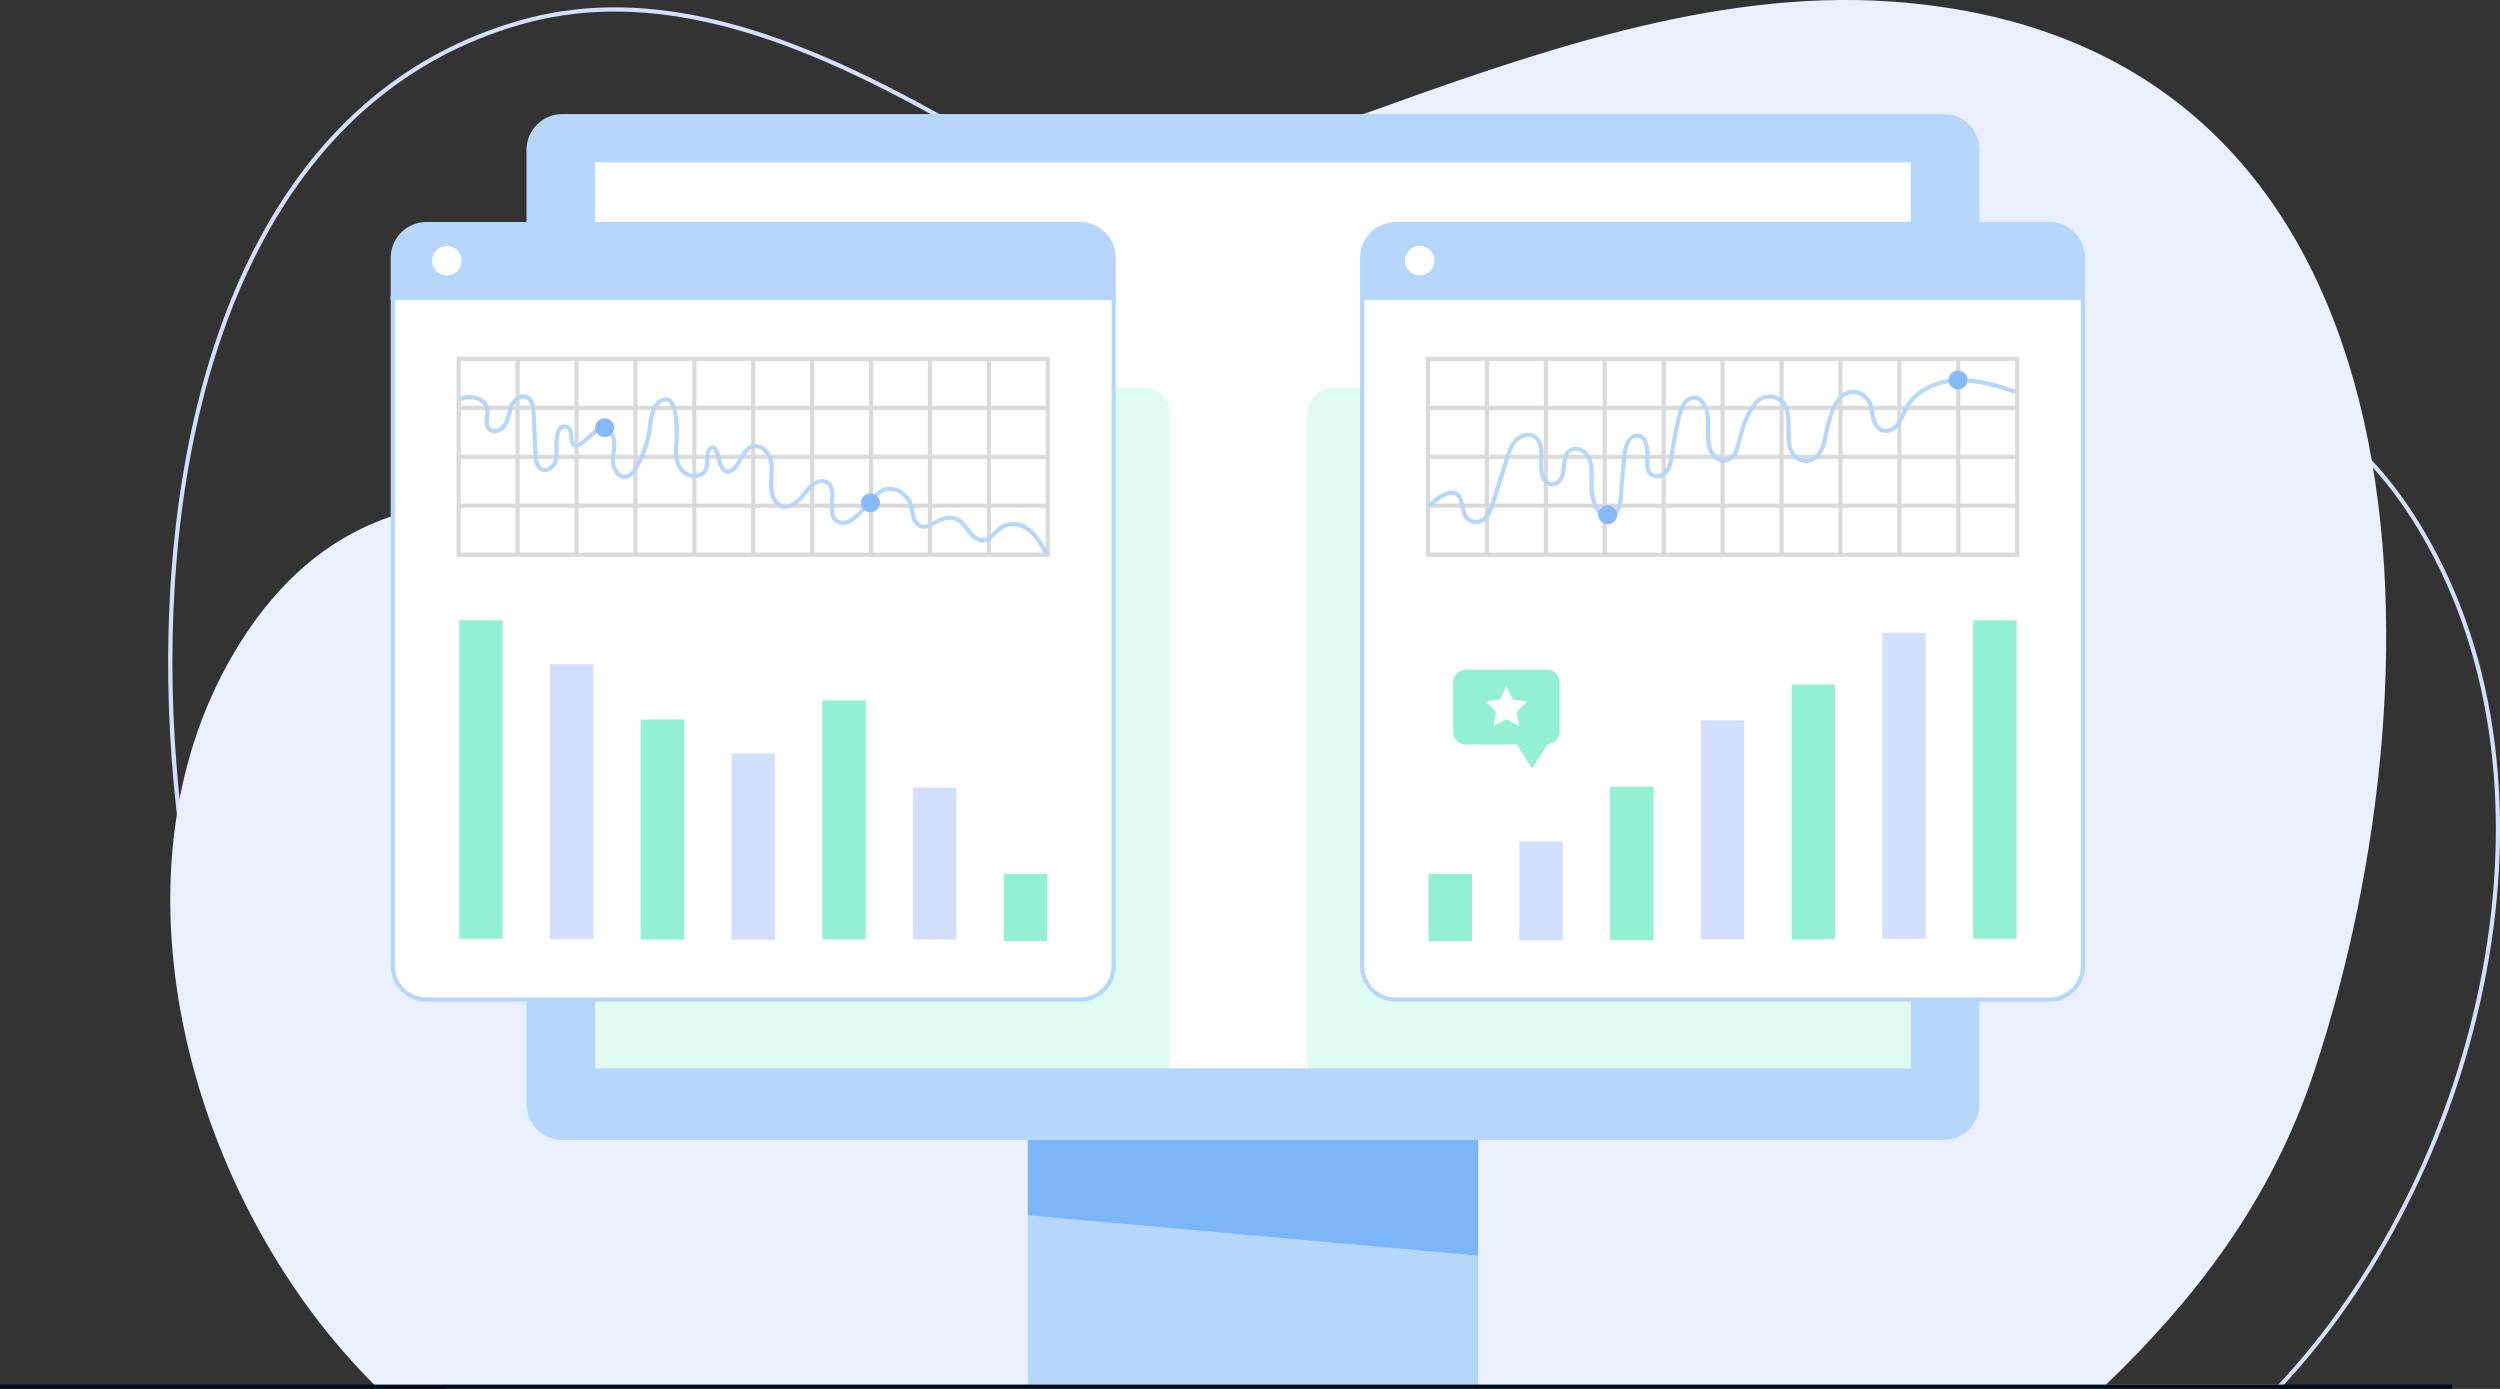 <svg width="432" height="240" viewBox="0 0 432 240" fill="none" xmlns="http://www.w3.org/2000/svg">
<rect x="0" y="0" width="432" height="240" fill="#333333" stroke="none"/>
<g clip-path="url(#clip0_773_17997)">
<path d="M393.995 239.999H76.851L76.743 239.888C67.584 230.419 60.199 221.268 54.186 211.913C47.247 201.192 41.826 189.562 38.078 177.354C31.741 156.776 28.554 132.585 29.12 109.229C29.756 82.635 35.22 59.081 44.921 41.109C55.357 21.775 70.384 9.154 89.585 3.595C99.723 0.66 110.406 0.503 122.247 3.113C131.583 5.17 141.737 9.025 153.291 14.896C166.076 21.393 178.549 29.086 190.612 36.524C201.073 42.977 211.884 49.647 222.862 55.507C236.103 62.58 248.17 67.648 259.753 71C273.354 74.935 286.419 76.446 298.586 75.49C309.115 74.662 320.262 72.167 331.041 69.754C347.621 66.04 364.763 62.201 380.147 64.313C388.45 65.453 395.584 68.186 401.964 72.667C409.107 77.692 415.111 84.767 420.316 94.292C426.261 105.171 429.985 117.529 431.383 131.028C432.694 143.666 431.945 156.951 429.156 170.512C426.444 183.627 422.006 196.323 415.956 208.27C409.893 220.273 402.54 230.905 394.102 239.878L393.995 239.999ZM77.158 239.272H393.681C402.024 230.373 409.3 219.836 415.316 207.95C421.335 196.055 425.75 183.413 428.445 170.356C431.219 156.867 431.965 143.657 430.661 131.094C429.272 117.7 425.57 105.435 419.68 94.642C414.529 85.214 408.589 78.221 401.548 73.262C395.273 68.848 388.243 66.157 380.057 65.033C364.805 62.94 347.726 66.764 331.208 70.463C320.405 72.882 309.233 75.384 298.653 76.216C286.397 77.177 273.245 75.659 259.564 71.698C247.928 68.332 235.817 63.245 222.531 56.149C211.54 50.279 200.713 43.6 190.243 37.145C178.185 29.712 165.72 22.028 152.962 15.545C141.459 9.702 131.365 5.859 122.091 3.822C110.369 1.24 99.804 1.394 89.787 4.293C70.78 9.796 55.901 22.297 45.561 41.455C24.309 80.826 27.145 139.385 38.772 177.132C42.501 189.279 47.895 200.851 54.799 211.518C60.768 220.797 68.082 229.875 77.158 239.272Z" fill="#D3DFFF"/>
<path d="M399.886 185.147C423.098 115.312 421.59 6.923 326.812 0.271C295.812 -1.912 264.269 9.415 235.508 19.744C211.691 28.292 181.158 40.864 173.731 67.834C170.822 78.422 169.975 97.734 154.753 96.626C114.313 93.682 67.322 67.221 40.394 112.879C17.26 152.117 33.202 208.254 65.033 239.636H363.54C379.141 224.678 392.379 207.725 399.886 185.147Z" fill="#EAF0FF"/>
<path d="M255.429 173.391H177.613V239.588H255.429V173.391Z" fill="#B6D6FB"/>
<path opacity="0.6" d="M255.429 216.966L177.613 209.992V173.391H255.429V216.966Z" fill="#559FF6"/>
<path d="M335.877 19.715H97.164C93.748 19.715 90.978 22.485 90.978 25.902V190.804C90.978 194.221 93.748 196.991 97.164 196.991H335.877C339.293 196.991 342.062 194.221 342.062 190.804V25.902C342.062 22.485 339.293 19.715 335.877 19.715Z" fill="#B6D6FB"/>
<path d="M330.183 28.064H102.86V184.588H330.183V28.064Z" fill="white"/>
<path opacity="0.3" d="M202.136 71.353V184.587H102.867V66.988H197.773C198.93 66.988 200.04 67.448 200.858 68.267C201.676 69.085 202.136 70.195 202.136 71.353Z" fill="#94F0D4"/>
<path opacity="0.3" d="M330.18 66.988V184.587H225.928V71.353C225.928 70.195 226.387 69.085 227.206 68.267C228.024 67.448 229.134 66.988 230.291 66.988H330.18Z" fill="#94F0D4"/>
<path d="M67.875 166.909C67.875 168.452 68.488 169.933 69.579 171.024C70.67 172.115 72.15 172.728 73.693 172.728H186.623C188.166 172.728 189.646 172.115 190.737 171.024C191.828 169.933 192.441 168.452 192.441 166.909V51.473H67.875V166.909Z" fill="white"/>
<path d="M186.622 173.091H73.691C72.052 173.091 70.48 172.439 69.32 171.28C68.161 170.12 67.51 168.547 67.51 166.907V51.109H192.803V166.907C192.803 168.547 192.152 170.12 190.993 171.28C189.833 172.439 188.261 173.091 186.622 173.091ZM68.237 51.837V166.907C68.237 168.354 68.812 169.742 69.835 170.765C70.857 171.788 72.245 172.363 73.691 172.363H186.622C188.068 172.363 189.456 171.788 190.478 170.765C191.501 169.742 192.076 168.354 192.076 166.907V51.837H68.237Z" fill="#B6D6FB"/>
<path d="M186.623 38.725H73.693C72.929 38.725 72.172 38.875 71.466 39.168C70.761 39.46 70.119 39.889 69.579 40.429C69.039 40.969 68.61 41.611 68.318 42.317C68.025 43.023 67.875 43.78 67.875 44.544V51.473H192.441V44.544C192.441 43.001 191.828 41.52 190.737 40.429C189.646 39.338 188.166 38.725 186.623 38.725Z" fill="#B6D6FB"/>
<path d="M192.803 51.837H67.51V44.545C67.51 42.905 68.161 41.332 69.32 40.172C70.48 39.013 72.052 38.361 73.691 38.361H186.622C188.261 38.361 189.833 39.013 190.993 40.172C192.152 41.332 192.803 42.905 192.803 44.545V51.837ZM68.237 51.11H192.076V44.545C192.076 43.098 191.501 41.71 190.478 40.687C189.456 39.664 188.068 39.089 186.622 39.089H73.691C72.245 39.089 70.857 39.664 69.835 40.687C68.812 41.71 68.237 43.098 68.237 44.545V51.11Z" fill="#B6D6FB"/>
<path d="M77.21 47.592C78.616 47.592 79.756 46.452 79.756 45.046C79.756 43.64 78.616 42.5 77.21 42.5C75.805 42.5 74.665 43.64 74.665 45.046C74.665 46.452 75.805 47.592 77.21 47.592Z" fill="white"/>
<path d="M181.426 96.21H78.885V61.656H181.426V96.21ZM79.612 95.482H180.699V62.384H79.612V95.482Z" fill="#DADADA"/>
<path d="M181.061 87.027H79.252V87.755H181.061V87.027Z" fill="#DADADA"/>
<path d="M181.061 78.57H79.252V79.298H181.061V78.57Z" fill="#DADADA"/>
<path d="M181.061 70.115H79.252V70.843H181.061V70.115Z" fill="#DADADA"/>
<path d="M171.245 62.022H170.518V95.848H171.245V62.022Z" fill="#DADADA"/>
<path d="M161.066 62.022H160.339V95.848H161.066V62.022Z" fill="#DADADA"/>
<path d="M150.884 62.022H150.157V95.848H150.884V62.022Z" fill="#DADADA"/>
<path d="M140.703 62.022H139.976V95.848H140.703V62.022Z" fill="#DADADA"/>
<path d="M130.521 62.022H129.794V95.848H130.521V62.022Z" fill="#DADADA"/>
<path d="M120.339 62.022H119.611V95.848H120.339V62.022Z" fill="#DADADA"/>
<path d="M110.16 62.022H109.433V95.848H110.16V62.022Z" fill="#DADADA"/>
<path d="M99.978 62.022H99.251V95.848H99.978V62.022Z" fill="#DADADA"/>
<path d="M89.797 62.022H89.069V95.848H89.797V62.022Z" fill="#DADADA"/>
<path d="M180.61 96.199C179.91 94.777 179.114 93.165 177.859 92.069C176.39 90.787 174.563 90.549 173.207 91.463C172.885 91.701 172.584 91.965 172.307 92.253C171.443 93.087 170.37 94.129 168.994 93.573C167.996 93.169 167.42 92.403 166.863 91.665C166.544 91.196 166.168 90.769 165.743 90.392C164.712 89.552 163.433 89.619 161.716 90.6L161.598 90.667C160.565 91.258 159.28 91.996 158.08 90.596C157.509 89.93 157.364 89.103 157.222 88.303C157.102 87.626 156.989 86.988 156.633 86.484C155.586 85.004 154.137 84.484 152.658 85.069C151.909 85.364 151.04 86.375 150.113 87.444C148.775 89.001 147.291 90.718 145.693 90.718C145.278 90.715 144.872 90.602 144.515 90.39C143.242 89.663 143.342 88.097 143.424 86.711C143.502 85.425 143.575 84.211 142.726 83.678C141.635 82.996 140.233 84.223 139.552 85.198C138.53 86.675 136.824 88.09 135.339 87.926C134.706 87.853 133.83 87.46 133.245 85.989C132.777 84.818 132.85 83.552 132.921 82.327C132.97 81.486 133.017 80.69 132.896 79.948C132.714 78.817 131.805 77.302 130.35 77.473C129.323 77.595 128.814 78.529 128.274 79.52C128.002 80.079 127.658 80.601 127.252 81.072C126.623 81.728 126.012 81.981 125.434 81.832C124.761 81.65 124.25 80.935 123.958 79.759C123.943 79.702 123.927 79.628 123.907 79.54C123.543 77.904 123.258 77.675 123.154 77.649C123.14 77.649 123.058 77.665 122.914 77.831C122.55 78.249 122.55 78.875 122.55 79.539C122.55 80.104 122.55 80.688 122.329 81.208C122.168 81.562 121.921 81.87 121.61 82.104C121.299 82.337 120.934 82.488 120.549 82.543C120.021 82.629 119.479 82.587 118.971 82.421C118.462 82.254 118.001 81.967 117.627 81.585C116.636 80.493 116.26 78.842 116.505 76.653C116.705 74.89 116.667 70.156 115.403 69.431C115.085 69.249 114.654 69.358 114.131 69.756C113.356 70.337 112.885 71.888 112.762 73.17C112.495 75.911 111.65 78.565 110.284 80.955C109.862 81.692 109.251 82.558 108.273 82.721C108.01 82.762 107.741 82.747 107.484 82.679C107.227 82.61 106.986 82.489 106.778 82.323C106.114 81.79 105.688 81.015 105.593 80.168C105.54 79.483 105.569 78.793 105.678 78.115C105.754 77.61 105.791 77.101 105.789 76.591C105.76 75.532 105.167 74.385 104.231 74.296C103.746 74.248 102.806 75.092 102.049 75.767C100.948 76.754 99.997 77.606 99.195 77.311C98.753 77.147 98.486 76.674 98.379 75.867C98.361 75.731 98.351 75.578 98.342 75.418C98.3 74.716 98.235 74.174 97.82 74.083C97.708 74.046 97.588 74.037 97.471 74.058C97.354 74.078 97.243 74.127 97.15 74.199C96.47 74.759 96.51 76.798 96.533 78.018C96.561 78.479 96.548 78.941 96.495 79.399C96.407 79.814 96.23 80.206 95.978 80.547C95.725 80.888 95.401 81.17 95.03 81.376C94.794 81.504 94.532 81.576 94.264 81.586C93.996 81.597 93.729 81.545 93.484 81.436C92.424 80.943 92.232 79.651 92.183 78.58L91.841 71.329C91.801 70.468 91.659 69.284 90.872 68.945C90.733 68.89 90.585 68.863 90.436 68.866C90.287 68.87 90.14 68.903 90.004 68.965C89.427 69.235 88.972 69.713 88.732 70.304C88.564 70.732 88.43 71.172 88.328 71.621C88.163 72.272 87.992 72.946 87.632 73.554C87.416 73.903 87.126 74.201 86.781 74.425C86.437 74.65 86.048 74.796 85.641 74.852C85.383 74.889 85.12 74.865 84.874 74.78C84.627 74.695 84.405 74.553 84.225 74.365C83.603 73.706 83.707 72.806 83.797 72.011C83.856 71.627 83.873 71.237 83.848 70.849C83.812 70.54 83.7 70.245 83.522 69.99C83.345 69.735 83.107 69.527 82.83 69.385C82.342 69.14 81.806 69.005 81.26 68.991C80.715 68.976 80.172 69.082 79.672 69.302L79.359 68.645C79.963 68.377 80.62 68.246 81.28 68.264C81.941 68.282 82.589 68.448 83.177 68.749C83.558 68.944 83.883 69.23 84.125 69.582C84.367 69.934 84.518 70.341 84.565 70.766C84.599 71.209 84.582 71.655 84.514 72.095C84.432 72.823 84.359 73.452 84.75 73.866C84.853 73.972 84.98 74.052 85.12 74.098C85.26 74.144 85.41 74.155 85.555 74.13C85.85 74.084 86.132 73.975 86.38 73.81C86.629 73.645 86.839 73.428 86.995 73.174C87.303 72.655 87.454 72.062 87.612 71.433C87.723 70.949 87.87 70.473 88.052 70.011C88.366 69.241 88.964 68.622 89.723 68.281C89.949 68.185 90.192 68.135 90.438 68.135C90.684 68.135 90.927 68.185 91.153 68.281C92.315 68.78 92.513 70.242 92.561 71.299L92.89 78.549C92.93 79.417 93.072 80.452 93.77 80.779C93.914 80.843 94.072 80.872 94.23 80.864C94.388 80.855 94.542 80.809 94.679 80.73C94.954 80.576 95.194 80.365 95.382 80.112C95.57 79.858 95.702 79.567 95.77 79.259C95.807 78.852 95.815 78.444 95.793 78.037C95.764 76.514 95.724 74.428 96.675 73.646C96.853 73.504 97.063 73.406 97.286 73.359C97.509 73.313 97.74 73.32 97.96 73.379C98.948 73.592 99.011 74.668 99.051 75.379C99.051 75.529 99.07 75.667 99.084 75.778C99.148 76.258 99.277 76.578 99.431 76.636C99.82 76.78 100.819 75.885 101.548 75.232C102.54 74.343 103.478 73.504 104.275 73.579C105.664 73.71 106.457 75.216 106.493 76.578C106.496 77.126 106.457 77.673 106.377 78.215C106.275 78.837 106.246 79.468 106.291 80.097C106.367 80.746 106.693 81.341 107.2 81.754C107.329 81.86 107.479 81.938 107.641 81.983C107.802 82.028 107.971 82.038 108.136 82.014C108.815 81.901 109.295 81.201 109.636 80.604C110.952 78.303 111.765 75.75 112.022 73.112C112.151 71.775 112.662 69.945 113.68 69.185C114.465 68.596 115.165 68.471 115.756 68.811C117.842 70.005 117.229 76.678 117.222 76.745C117 78.715 117.314 80.183 118.156 81.11C118.448 81.403 118.806 81.622 119.2 81.749C119.593 81.875 120.012 81.906 120.42 81.837C120.771 81.777 121.4 81.583 121.676 80.928C121.84 80.546 121.84 80.061 121.84 79.548C121.84 78.82 121.84 77.986 122.385 77.365C122.769 76.922 123.123 76.896 123.35 76.954C124.067 77.136 124.39 78.306 124.636 79.391C124.654 79.471 124.67 79.54 124.683 79.593C124.898 80.459 125.256 81.037 125.641 81.139C126.027 81.241 126.448 80.89 126.745 80.579C127.106 80.154 127.411 79.686 127.654 79.184C128.23 78.126 128.883 76.927 130.283 76.762C132.03 76.556 133.356 78.166 133.63 79.841C133.763 80.664 133.714 81.537 133.665 82.387C133.597 83.531 133.528 84.716 133.935 85.737C134.299 86.646 134.805 87.148 135.437 87.219C136.626 87.355 138.101 86.064 138.97 84.807C139.977 83.352 141.708 82.192 143.128 83.083C144.344 83.847 144.25 85.404 144.166 86.777C144.088 88.064 144.013 89.283 144.893 89.779C146.426 90.652 148.029 88.788 149.58 86.984C150.56 85.844 151.488 84.767 152.404 84.407C154.193 83.703 156 84.329 157.236 86.08C157.687 86.72 157.82 87.47 157.949 88.193C158.078 88.917 158.202 89.625 158.644 90.139C159.415 91.04 160.098 90.71 161.247 90.054L161.365 89.985C163.351 88.852 164.936 88.806 166.212 89.845C166.683 90.256 167.101 90.724 167.456 91.238C167.976 91.929 168.467 92.582 169.274 92.909C170.145 93.262 170.843 92.674 171.809 91.74C172.116 91.422 172.451 91.131 172.809 90.87C174.445 89.765 176.627 90.025 178.345 91.532C179.71 92.724 180.539 94.404 181.27 95.886L180.61 96.199Z" fill="#B6D6FB"/>
<path d="M106.095 74.167C106.24 73.274 105.634 72.434 104.742 72.289C103.85 72.144 103.01 72.75 102.865 73.642C102.72 74.534 103.326 75.375 104.218 75.52C105.11 75.665 105.95 75.059 106.095 74.167Z" fill="#86BBF9"/>
<path d="M150.419 88.512C151.322 88.512 152.055 87.779 152.055 86.875C152.055 85.971 151.322 85.238 150.419 85.238C149.515 85.238 148.782 85.971 148.782 86.875C148.782 87.779 149.515 88.512 150.419 88.512Z" fill="#86BBF9"/>
<path d="M86.86 107.18H79.346V162.229H86.86V107.18Z" fill="#94F0D4"/>
<path d="M102.544 114.762H95.029V162.287H102.544V114.762Z" fill="#D3DFFF"/>
<path d="M118.23 124.328H110.716V162.361H118.23V124.328Z" fill="#94F0D4"/>
<path d="M133.913 130.201H126.398V162.391H133.913V130.201Z" fill="#D3DFFF"/>
<path d="M149.599 121.029H142.085V162.308H149.599V121.029Z" fill="#94F0D4"/>
<path d="M165.286 136.086H157.771V162.361H165.286V136.086Z" fill="#D3DFFF"/>
<path d="M180.971 150.998H173.457V162.61H180.971V150.998Z" fill="#94F0D4"/>
<path d="M235.383 51.473V166.909C235.383 168.452 235.996 169.933 237.087 171.024C238.178 172.115 239.658 172.728 241.201 172.728H354.131C355.674 172.728 357.154 172.115 358.245 171.024C359.336 169.933 359.949 168.452 359.949 166.909V51.473H235.383Z" fill="white"/>
<path d="M354.132 173.091H241.202C239.563 173.091 237.99 172.439 236.831 171.28C235.672 170.12 235.021 168.547 235.021 166.907V51.109H360.314V166.907C360.314 168.547 359.663 170.12 358.503 171.28C357.344 172.439 355.772 173.091 354.132 173.091ZM235.748 51.837V166.907C235.748 168.354 236.322 169.742 237.345 170.765C238.368 171.788 239.756 172.363 241.202 172.363H354.132C355.579 172.363 356.966 171.788 357.989 170.765C359.012 169.742 359.587 168.354 359.587 166.907V51.837H235.748Z" fill="#B6D6FB"/>
<path d="M359.949 44.544C359.949 43.001 359.336 41.52 358.245 40.429C357.154 39.338 355.674 38.725 354.131 38.725H241.201C239.658 38.725 238.178 39.338 237.087 40.429C235.996 41.52 235.383 43.001 235.383 44.544V51.473H359.949V44.544Z" fill="#B6D6FB"/>
<path d="M360.314 51.835H235.021V44.543C235.021 42.903 235.672 41.33 236.831 40.17C237.99 39.011 239.563 38.359 241.202 38.359H354.132C355.772 38.359 357.344 39.011 358.503 40.17C359.663 41.33 360.314 42.903 360.314 44.543V51.835ZM235.748 51.108H359.587V44.543C359.587 43.096 359.012 41.708 357.989 40.685C356.966 39.662 355.579 39.087 354.132 39.087H241.202C239.756 39.087 238.368 39.662 237.345 40.685C236.322 41.708 235.748 43.096 235.748 44.543V51.108Z" fill="#B6D6FB"/>
<path d="M245.325 47.592C246.73 47.592 247.87 46.452 247.87 45.046C247.87 43.64 246.73 42.5 245.325 42.5C243.919 42.5 242.779 43.64 242.779 45.046C242.779 46.452 243.919 47.592 245.325 47.592Z" fill="white"/>
<path d="M348.479 107.18H340.965V162.229H348.479V107.18Z" fill="#94F0D4"/>
<path d="M332.794 109.346H325.279V162.245H332.794V109.346Z" fill="#D3DFFF"/>
<path d="M317.108 118.273H309.594V162.302H317.108V118.273Z" fill="#94F0D4"/>
<path d="M301.423 124.486H293.909V162.321H301.423V124.486Z" fill="#D3DFFF"/>
<path d="M285.738 135.934H278.224V162.453H285.738V135.934Z" fill="#94F0D4"/>
<path d="M270.051 145.408H262.537V162.51H270.051V145.408Z" fill="#D3DFFF"/>
<path d="M254.368 150.998H246.854V162.61H254.368V150.998Z" fill="#94F0D4"/>
<path d="M267.318 115.719H253.291C252.712 115.719 252.158 115.949 251.748 116.358C251.339 116.767 251.109 117.322 251.109 117.901V126.469C251.109 127.047 251.339 127.602 251.748 128.012C252.158 128.421 252.712 128.651 253.291 128.651H262.109L264.756 132.817L267.411 128.634C267.97 128.61 268.499 128.371 268.887 127.967C269.275 127.563 269.493 127.025 269.496 126.465V117.896C269.494 117.318 269.265 116.765 268.856 116.357C268.448 115.949 267.895 115.72 267.318 115.719Z" fill="#94F0D4"/>
<path d="M260.303 118.623L261.412 120.873L263.893 121.233L262.099 122.982L262.523 125.454L260.303 124.288L258.085 125.454L258.508 122.982L256.712 121.233L259.194 120.873L260.303 118.623Z" fill="white"/>
<path d="M348.936 96.21H246.395V61.656H348.936V96.21ZM247.122 95.482H348.209V62.384H247.122V95.482Z" fill="#DADADA"/>
<path d="M348.569 87.027H246.76V87.755H348.569V87.027Z" fill="#DADADA"/>
<path d="M348.569 78.57H246.76V79.298H348.569V78.57Z" fill="#DADADA"/>
<path d="M348.569 70.115H246.76V70.843H348.569V70.115Z" fill="#DADADA"/>
<path d="M338.753 62.022H338.025V95.848H338.753V62.022Z" fill="#DADADA"/>
<path d="M328.571 62.022H327.844V95.848H328.571V62.022Z" fill="#DADADA"/>
<path d="M318.392 62.022H317.665V95.848H318.392V62.022Z" fill="#DADADA"/>
<path d="M308.211 62.022H307.483V95.848H308.211V62.022Z" fill="#DADADA"/>
<path d="M298.029 62.022H297.302V95.848H298.029V62.022Z" fill="#DADADA"/>
<path d="M287.849 62.022H287.122V95.848H287.849V62.022Z" fill="#DADADA"/>
<path d="M277.668 62.022H276.94V95.848H277.668V62.022Z" fill="#DADADA"/>
<path d="M267.486 62.022H266.759V95.848H267.486V62.022Z" fill="#DADADA"/>
<path d="M257.307 62.022H256.58V95.848H257.307V62.022Z" fill="#DADADA"/>
<path d="M255.092 90.56C254.891 90.559 254.692 90.538 254.495 90.496C252.876 90.169 252.581 88.714 252.345 87.545C252.099 86.332 251.901 85.584 250.97 85.506C249.896 85.415 248.061 86.779 247.165 87.732L246.636 87.232C247.323 86.504 249.454 84.644 251.032 84.78C252.554 84.911 252.821 86.235 253.057 87.401C253.328 88.739 253.57 89.567 254.639 89.783C256.414 90.147 257.139 88.328 257.784 86.29L260.032 79.164C260.381 78.061 260.775 76.809 261.668 75.875C262.561 74.94 264.102 74.387 265.319 75.122C266.228 75.667 266.69 76.726 266.691 78.261C266.691 78.539 266.691 78.83 266.673 79.137C266.64 80.272 266.602 81.558 267.015 82.456C267.106 82.659 267.237 82.84 267.402 82.989C267.566 83.138 267.759 83.251 267.969 83.322C268.114 83.365 268.266 83.376 268.415 83.353C268.563 83.33 268.705 83.274 268.829 83.189C269.675 82.643 269.777 81.612 269.884 80.523C269.949 79.841 270.02 79.135 270.286 78.533C270.78 77.417 271.955 76.939 273.14 77.375C275.569 78.264 275.456 81.194 275.382 83.136V83.353C275.331 84.739 275.487 86.684 276.516 88.081C276.924 88.638 277.473 88.954 277.985 88.93C278.44 88.909 278.842 88.625 279.147 88.112C279.671 87.232 279.735 86.017 279.796 84.838C279.815 84.475 279.833 84.144 279.864 83.818L280.347 78.668C280.549 76.535 281.289 75.26 282.487 74.978C282.723 74.912 282.97 74.899 283.211 74.939C283.452 74.979 283.682 75.071 283.883 75.209C284.5 75.645 284.874 76.538 285.027 77.937C285.06 78.355 285.06 78.774 285.027 79.192C284.952 80.661 284.983 81.647 286.054 81.92C286.712 82.091 287.472 81.62 287.827 81.063C288.291 80.336 288.412 79.426 288.531 78.532C288.563 78.279 288.598 78.028 288.638 77.781C288.921 76.055 289.278 74.023 289.767 72.037V72.012C290.04 70.901 290.414 69.379 291.585 68.704C292.465 68.195 293.163 68.34 293.585 68.544C294.627 69.047 295.272 70.493 295.448 71.704C295.543 72.522 295.571 73.346 295.53 74.169C295.508 75.26 295.485 76.397 295.785 77.36C296.085 78.324 297.039 79.51 298.239 79.179C299.512 78.833 299.785 77.724 300.092 76.451C300.152 76.202 300.214 75.945 300.274 75.696C300.839 73.696 301.614 70.952 303.346 69.182C303.871 68.65 304.555 68.305 305.294 68.197C306.032 68.089 306.786 68.226 307.441 68.586C309.461 69.702 309.441 72.135 309.426 74.285C309.426 75.4 309.41 76.455 309.664 77.253C309.999 78.299 310.573 78.952 311.366 79.192C311.66 79.291 311.972 79.327 312.28 79.295C312.589 79.264 312.887 79.167 313.155 79.01C314.13 78.43 314.717 77.089 314.942 76.027L315.039 75.569C315.497 73.367 316.13 70.348 317.546 68.68C318.502 67.558 319.786 67.114 321.068 67.463C322.447 67.838 323.515 69.073 323.784 70.606C323.816 70.788 323.844 70.979 323.873 71.164C323.935 71.733 324.065 72.292 324.26 72.83C324.556 73.558 325.06 73.998 325.676 74.081C326.358 74.174 327.08 73.82 327.609 73.136C327.997 72.589 328.32 72 328.573 71.379C328.755 70.999 328.925 70.604 329.136 70.228C331.045 66.805 335.067 65.463 338.194 65.349C341.83 65.216 345.345 66.36 348.45 67.369L348.225 68.06C345.178 67.071 341.723 65.949 338.225 66.076C335.296 66.183 331.538 67.424 329.776 70.582C329.582 70.933 329.413 71.31 329.231 71.674C328.956 72.345 328.603 72.982 328.18 73.572C327.489 74.467 326.515 74.922 325.576 74.796C324.702 74.676 323.977 74.058 323.577 73.098C323.36 72.507 323.216 71.893 323.146 71.268C323.117 71.086 323.089 70.904 323.058 70.722C322.837 69.466 321.967 68.458 320.868 68.156C319.869 67.884 318.857 68.244 318.091 69.142C316.789 70.67 316.184 73.581 315.74 75.707L315.644 76.167C315.313 77.739 314.517 79.032 313.515 79.623C313.162 79.831 312.768 79.961 312.36 80.004C311.952 80.046 311.54 80.001 311.152 79.87C310.128 79.561 309.372 78.726 308.97 77.455C308.679 76.546 308.688 75.436 308.697 74.26C308.712 72.221 308.728 70.111 307.088 69.206C306.573 68.922 305.98 68.814 305.398 68.898C304.816 68.982 304.278 69.254 303.865 69.673C302.261 71.31 301.516 73.949 300.972 75.876C300.906 76.111 300.846 76.362 300.79 76.604C300.474 77.919 300.116 79.41 298.427 79.868C296.916 80.277 295.541 79.015 295.087 77.557C294.752 76.48 294.776 75.287 294.799 74.134C294.839 73.352 294.815 72.567 294.727 71.788C294.578 70.772 294.027 69.548 293.263 69.178C292.863 68.984 292.429 69.029 291.938 69.313C291.04 69.833 290.721 71.132 290.465 72.165V72.192C289.981 74.154 289.629 76.167 289.347 77.879C289.307 78.117 289.274 78.362 289.241 78.606C289.114 79.572 288.981 80.57 288.431 81.432C287.931 82.216 286.887 82.871 285.86 82.602C284.14 82.151 284.223 80.403 284.293 79.124C284.321 78.746 284.321 78.366 284.293 77.988C284.134 76.533 283.747 75.987 283.453 75.773C283.334 75.695 283.2 75.644 283.06 75.624C282.92 75.603 282.777 75.615 282.642 75.656C281.491 75.925 281.156 77.682 281.06 78.706L280.576 83.855C280.547 84.166 280.531 84.495 280.513 84.846C280.449 86.048 280.378 87.412 279.762 88.448C279.331 89.176 278.709 89.587 278.009 89.62C277.242 89.66 276.478 89.24 275.918 88.476C274.766 86.903 274.589 84.784 274.646 83.282L274.655 83.065C274.724 81.232 274.82 78.721 272.889 78.013C272.066 77.711 271.286 78.022 270.949 78.784C270.729 79.279 270.669 79.897 270.606 80.55C270.491 81.707 270.362 83.016 269.224 83.756C269.013 83.898 268.773 83.991 268.521 84.029C268.27 84.067 268.013 84.049 267.769 83.977C267.458 83.878 267.172 83.715 266.928 83.498C266.685 83.28 266.49 83.014 266.357 82.716C265.873 81.665 265.913 80.288 265.948 79.079C265.957 78.775 265.966 78.49 265.966 78.224C265.966 76.96 265.62 76.113 264.944 75.705C264.057 75.169 262.866 75.629 262.199 76.337C261.43 77.149 261.061 78.315 260.744 79.344L258.501 86.455C258.001 88.061 257.201 90.558 255.092 90.56Z" fill="#B6D6FB"/>
<path d="M277.808 90.574C278.712 90.574 279.444 89.841 279.444 88.938C279.444 88.034 278.712 87.301 277.808 87.301C276.904 87.301 276.172 88.034 276.172 88.938C276.172 89.841 276.904 90.574 277.808 90.574Z" fill="#86BBF9"/>
<path d="M338.353 67.297C339.257 67.297 339.989 66.564 339.989 65.66C339.989 64.756 339.257 64.023 338.353 64.023C337.449 64.023 336.717 64.756 336.717 65.66C336.717 66.564 337.449 67.297 338.353 67.297Z" fill="#86BBF9"/>
<path d="M423.742 239.264H0V239.991H423.742V239.264Z" fill="#010C18"/>
</g>
<defs>
<clipPath id="clip0_773_17997">
<rect width="432" height="240" fill="white"/>
</clipPath>
</defs>
</svg>
